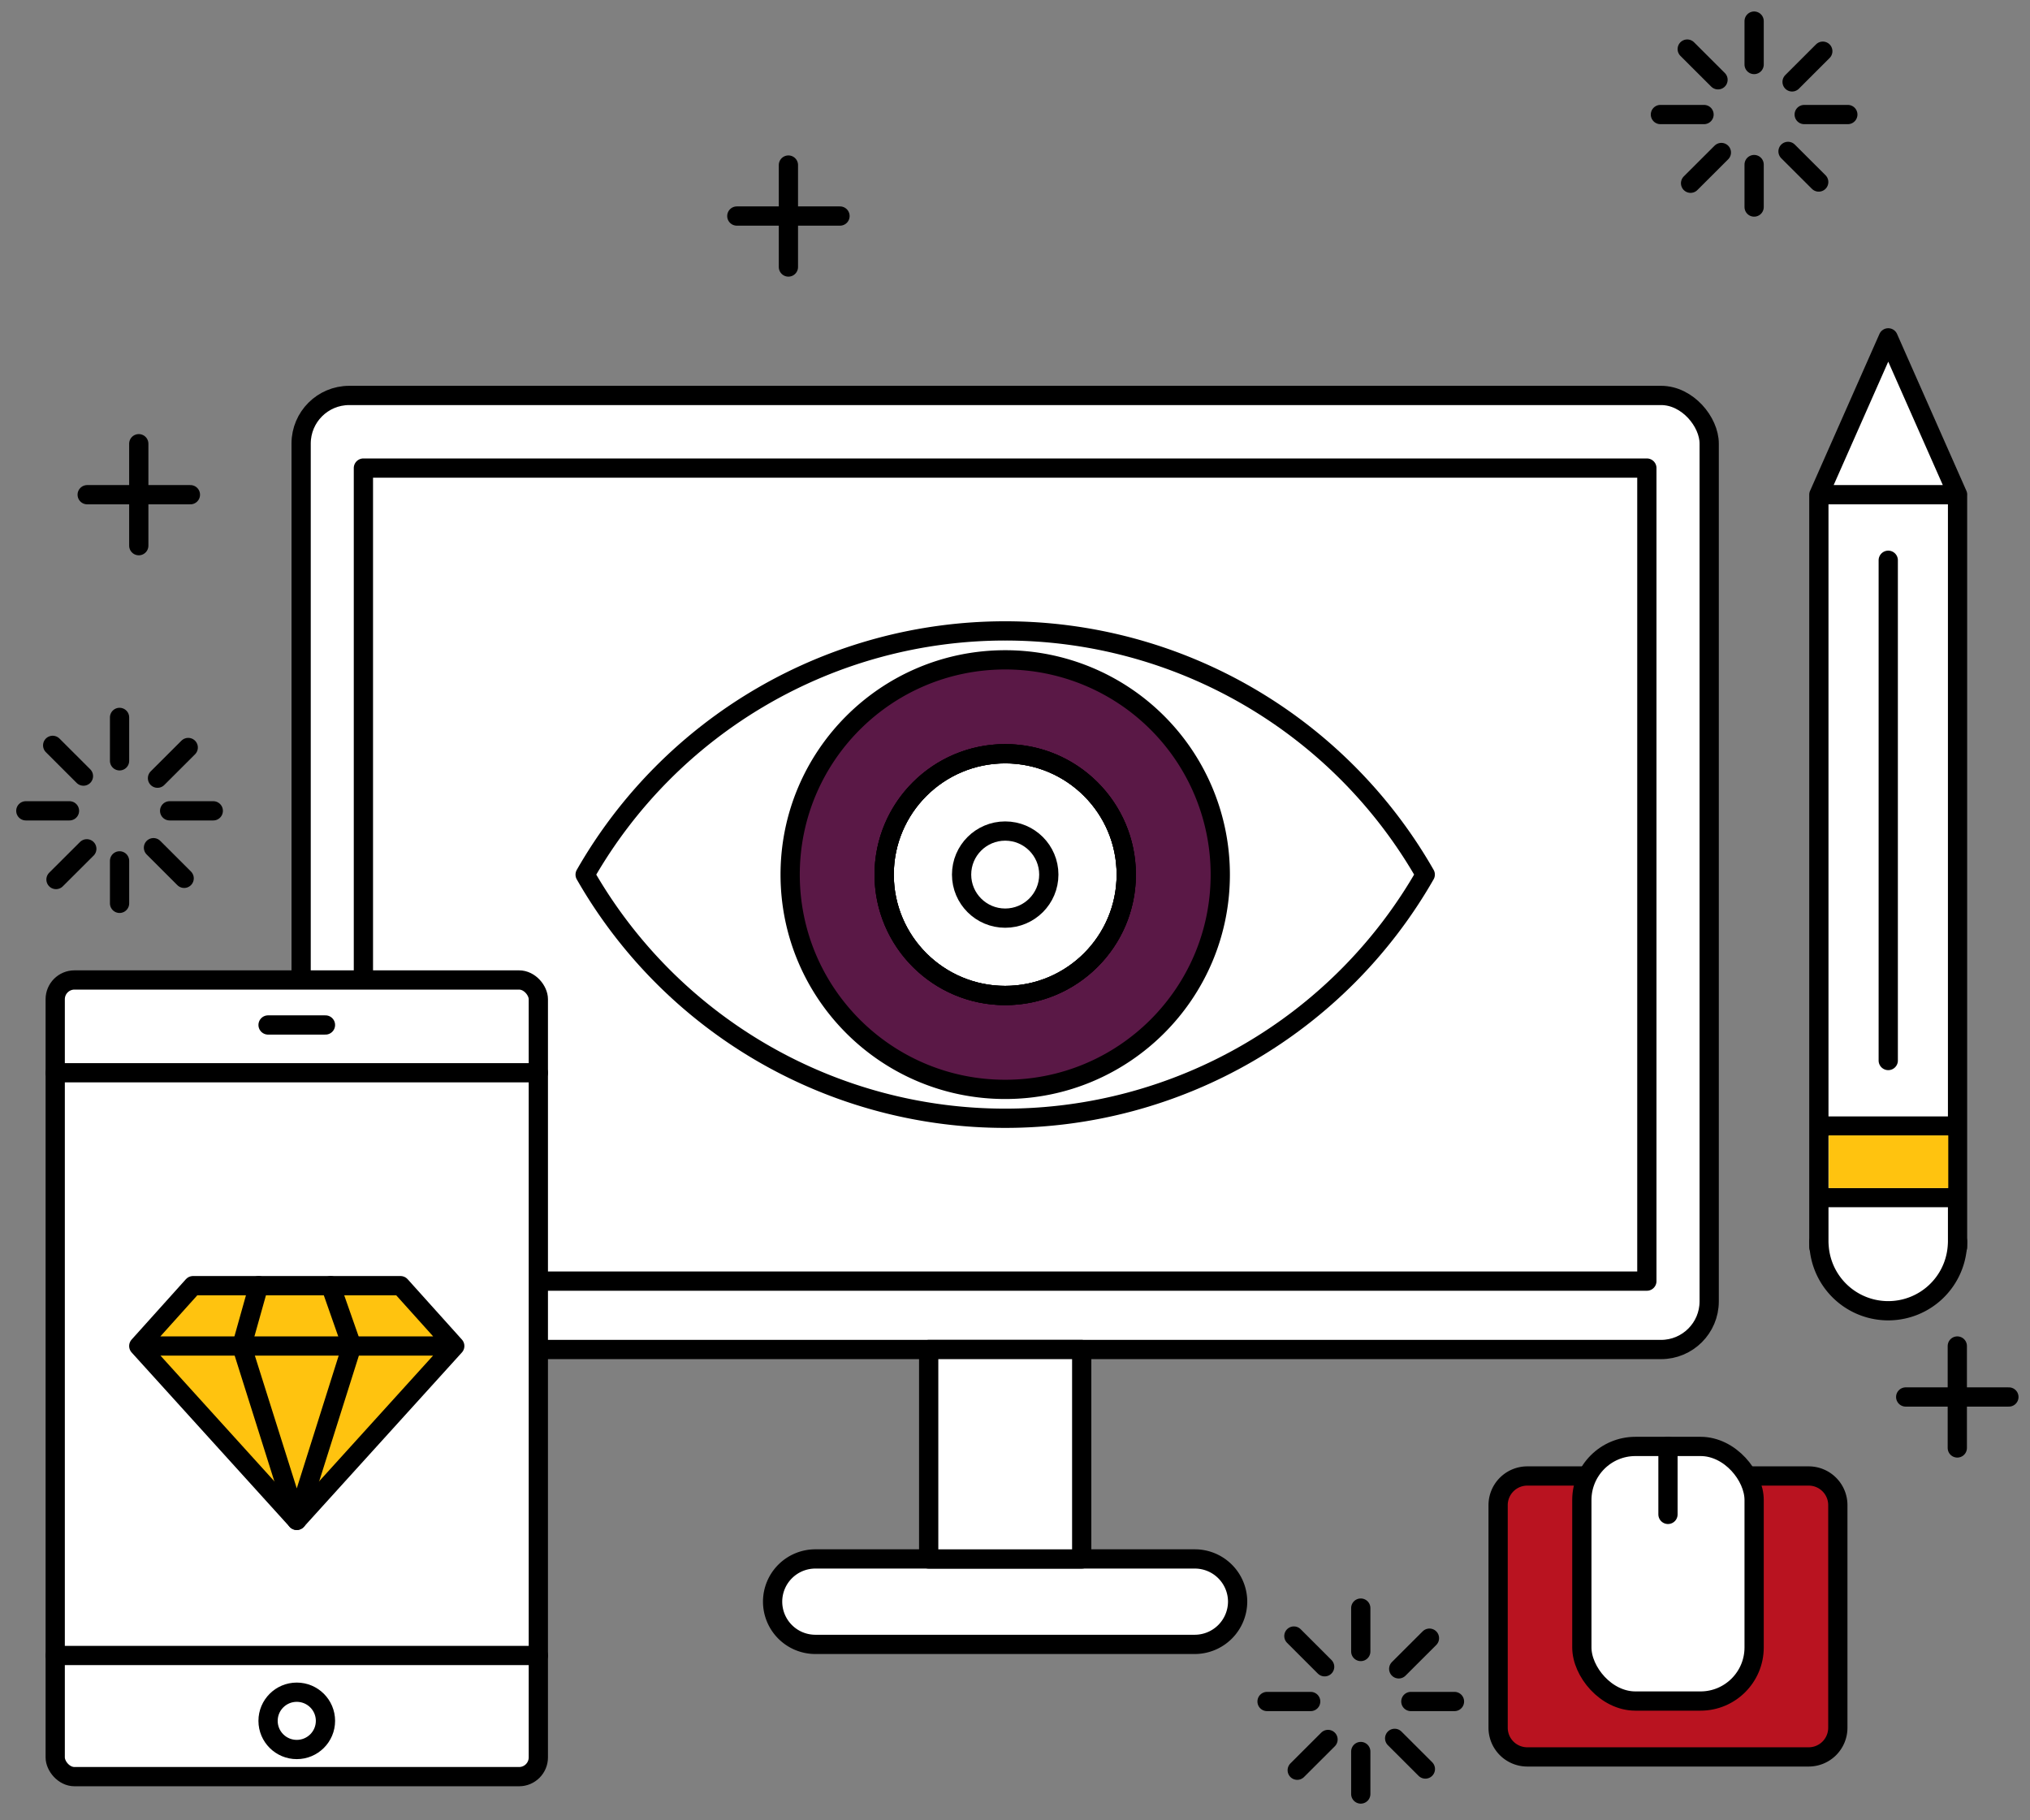 <svg xmlns="http://www.w3.org/2000/svg" width="116" height="104" viewBox="0 0 116 104">
    <rect x="0" y="0" width="116" height="104" fill="#808080" stroke="none"/>
    <g fill="none" fill-rule="evenodd" transform="translate(1 1)">
        <rect width="80.461" height="54.509" x="16.207" y="21.593" fill="#FFF" fill-rule="nonzero" stroke="#000" stroke-linecap="round" stroke-linejoin="round" stroke-width="1.1" rx="2.75"/>
        <path fill="#FFF" fill-rule="nonzero" stroke="#000" stroke-linecap="round" stroke-linejoin="round" stroke-width="1.1" d="M19.766 25.743h73.34v46.451h-73.34zM69.722 90.509a2.453 2.453 0 0 1-2.444 2.44H45.593a2.443 2.443 0 0 1-2.444-2.442 2.443 2.443 0 0 1 2.444-2.44h21.685a2.446 2.446 0 0 1 2.444 2.442z"/>
        <path fill="#FFF" fill-rule="nonzero" stroke="#000" stroke-linecap="round" stroke-linejoin="round" stroke-width="1.1" d="M52.068 76.101h8.744v11.968h-8.744z"/>
        <path fill="#B91320" fill-rule="nonzero" stroke="#000" stroke-linecap="round" stroke-linejoin="round" stroke-width="1.1" d="M98.906 83.328h3.45c.918.002 1.66.744 1.663 1.66v12.73a1.666 1.666 0 0 1-1.662 1.66H86.27a1.666 1.666 0 0 1-1.663-1.66v-12.73a1.666 1.666 0 0 1 1.663-1.66h3.45"/>
        <path stroke="#000" stroke-linecap="round" stroke-linejoin="round" stroke-width="1.1" d="M80.442 48.968A27.64 27.64 0 0 1 56.44 62.89a27.64 27.64 0 0 1-24.003-13.92A27.64 27.64 0 0 1 56.44 35.046a27.64 27.64 0 0 1 24.002 13.921z"/>
        <path fill="#5A1846" fill-rule="nonzero" stroke="#000" stroke-linecap="round" stroke-linejoin="round" stroke-width="1.1" d="M56.44 36.699c-6.786 0-12.288 5.494-12.288 12.27 0 6.778 5.502 12.271 12.289 12.271S68.73 55.747 68.73 48.97a12.258 12.258 0 0 0-3.598-8.678 12.294 12.294 0 0 0-8.691-3.593zm0 19.177c-3.819 0-6.916-3.092-6.916-6.906 0-3.815 3.097-6.907 6.917-6.907s6.916 3.092 6.916 6.907c-.001 3.813-3.097 6.905-6.916 6.906z"/>
        <ellipse cx="56.441" cy="48.97" stroke="#000" stroke-linecap="round" stroke-linejoin="round" stroke-width="1.1" rx="6.916" ry="6.906"/>
        <ellipse cx="56.441" cy="48.97" stroke="#000" stroke-linecap="round" stroke-linejoin="round" stroke-width="1.1" rx="6.916" ry="6.906"/>
        <ellipse cx="56.44" cy="48.968" stroke="#000" stroke-linecap="round" stroke-linejoin="round" stroke-width="1.1" rx="2.492" ry="2.488"/>
        <rect width="27.607" height="45.516" x="2.155" y="54.989" fill="#FFF" fill-rule="nonzero" stroke="#000" stroke-linecap="round" stroke-linejoin="round" stroke-width="1.1" rx="1.1"/>
        <path fill="#FFF" fill-rule="nonzero" stroke="#000" stroke-linecap="round" stroke-linejoin="round" stroke-width="1.1" d="M2.155 60.29h27.607M14.318 57.56h3.28M2.155 93.583h27.607"/>
        <ellipse cx="15.958" cy="97.318" fill="#FFF" fill-rule="nonzero" stroke="#000" stroke-linecap="round" stroke-linejoin="round" stroke-width="1.1" rx="1.64" ry="1.637"/>
        <path fill="#FFC30F" fill-rule="nonzero" stroke="#000" stroke-linecap="round" stroke-linejoin="round" stroke-width="1.1" d="M6.93 75.902l3.1-3.448h11.856l3.1 3.448M24.986 75.902H6.93l9.027 9.961z"/>
        <path stroke="#000" stroke-linecap="round" stroke-linejoin="round" stroke-width="1.1" d="M13.78 72.454l-.967 3.448 3.145 9.961 3.145-9.961-1.21-3.448"/>
        <path fill="#FFF" fill-rule="nonzero" stroke="#000" stroke-linecap="round" stroke-linejoin="round" stroke-width="1.1" d="M102.937 69.928c0 .114.009.22.017.329h-.017v-.33zM110.86 69.928v.329h-.016c.01-.109.016-.215.016-.33z"/>
        <path fill="#FFF" fill-rule="nonzero" stroke="#000" stroke-linecap="round" stroke-linejoin="round" stroke-width="1.1" d="M110.86 27.264v42.664c0 .114-.008.22-.016.329a3.957 3.957 0 0 1-3.946 3.63 3.957 3.957 0 0 1-3.946-3.63c-.009-.107-.017-.212-.017-.33V27.265h7.925zM106.9 18.303l-3.963 8.96h7.925zM102.937 63.335h7.909M102.937 67.423h7.909M106.9 31.01v28.58"/>
        <path stroke="#000" stroke-linecap="round" stroke-linejoin="round" stroke-width="1.1" d="M99.236.206v2.48M95.413 1.804l1.759 1.755M103.16 1.925l-1.755 1.754M97.364 7.713l-1.76 1.756M102.927 9.4l-1.754-1.75M99.236 8.402v2.427M96.373 5.544h-2.492M104.59 5.544h-2.493M76.758 90.875v2.48M72.936 92.472l1.758 1.756M80.683 92.594l-1.756 1.753M74.887 98.381l-1.76 1.757M80.45 100.07l-1.755-1.752M76.758 99.07v2.428M73.896 96.212h-2.493M82.113 96.212H79.62M3.982 27.264H9.88M6.93 24.351v5.825M41.104 11.343H47M44.052 8.43v5.825M5.832 39.988v2.48M2.01 41.585l1.758 1.756M9.756 41.707L8 43.46M3.96 47.495L2.2 49.25M9.523 49.182L7.77 47.431M5.832 48.184v2.427M2.97 45.325H.476M11.187 45.325H8.694M107.897 78.814h5.897M110.846 75.902v5.824"/>
        <rect width="9.845" height="14.547" x="89.391" y="81.639" fill="#FFF" fill-rule="nonzero" stroke="#000" stroke-linecap="round" stroke-linejoin="round" stroke-width="1.1" rx="3.063"/>
        <path fill="#FFF" fill-rule="nonzero" stroke="#000" stroke-linecap="round" stroke-linejoin="round" stroke-width="1.1" d="M94.313 81.64v3.882"/>
        <path fill="#FFC30F" fill-rule="nonzero" d="M103.5 63.871h6.83v3.007h-6.83z"/>
    </g>
</svg>
